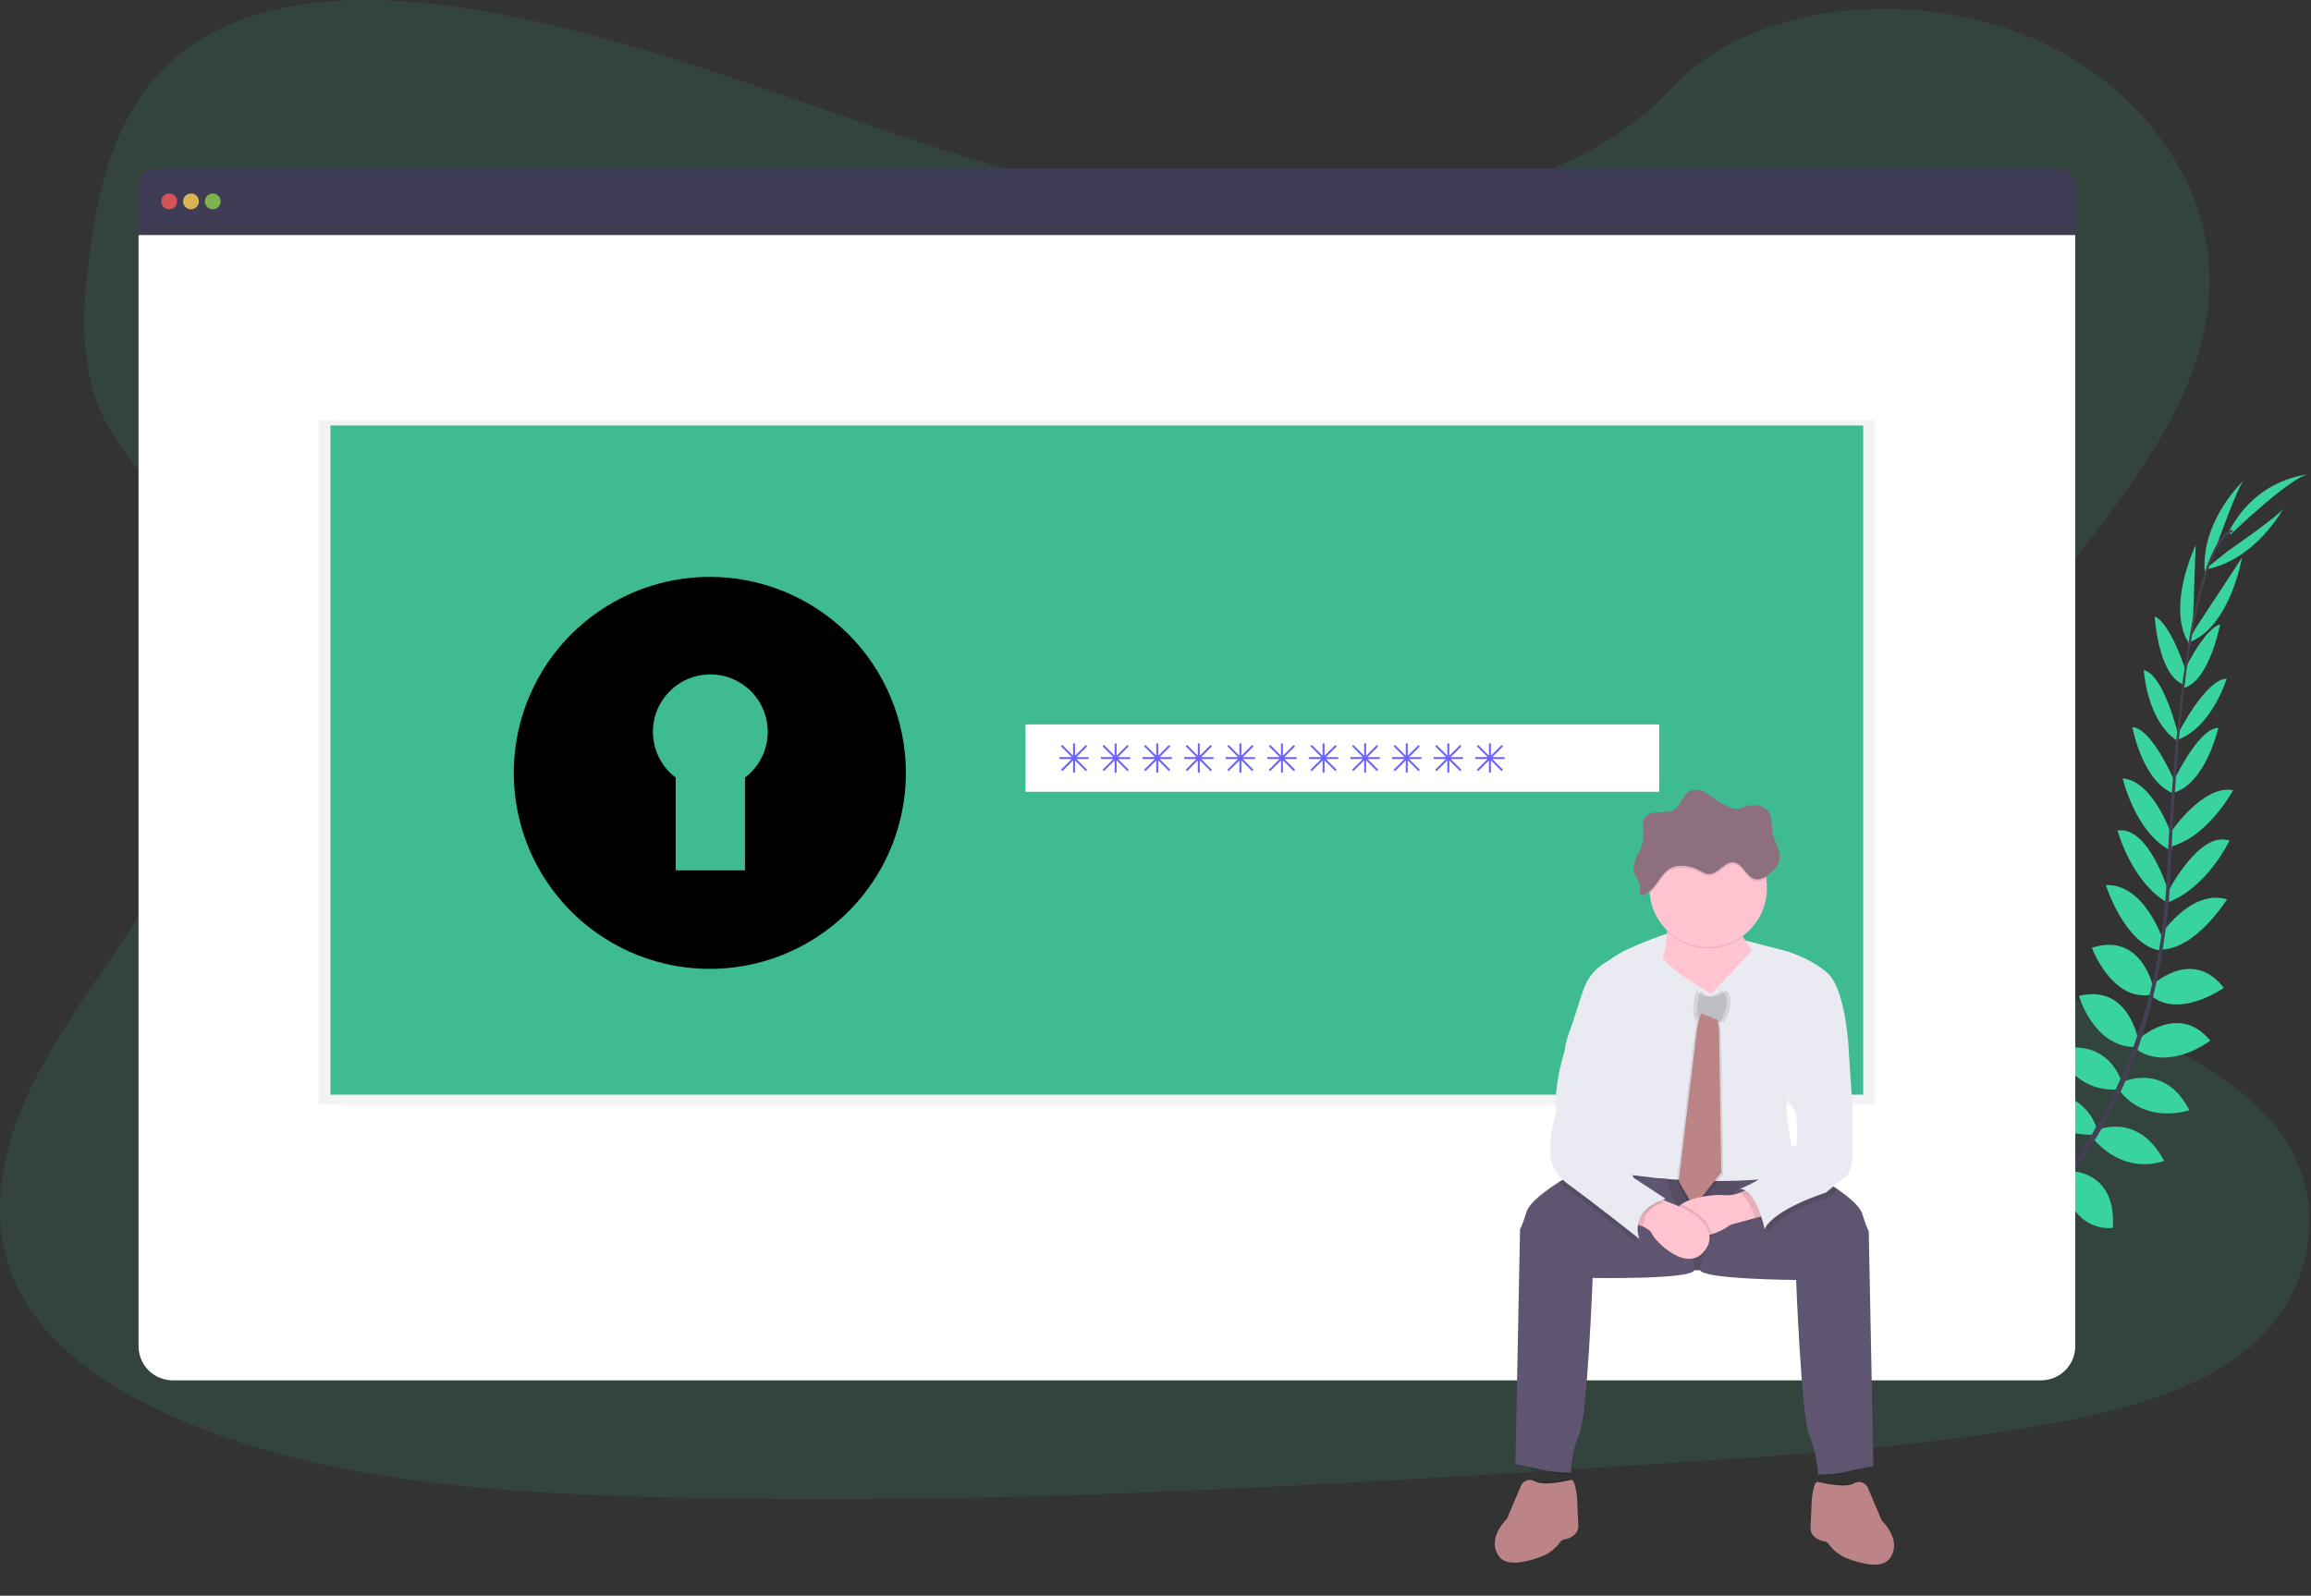 <svg width="1167" height="806" viewBox="0 0 1167 806" fill="none" xmlns="http://www.w3.org/2000/svg">
<rect x="0" y="0" width="1167" height="806" fill="#333333" stroke="none"/>
<g clip-path="url(#clip0)">
<path opacity="0.1" d="M659.62 109.61C584.87 109.71 512.92 88.52 444.1 64.98C375.28 41.44 306.99 15.08 233.63 3.91C186.45 -3.27 132.8 -2.61 95.92 23.46C60.42 48.54 50.14 90.05 45.18 128.4C41.45 157.25 39.73 187.53 53.7 213.92C63.4 232.24 80 247.34 91.7 264.8C132.54 325.54 107.98 403.13 68.29 465.28C49.68 494.44 27.88 522.39 13.81 553.22C-0.26 584.05 -6.03 619.01 8.32 649.44C22.54 679.6 54.66 701.49 89.13 716.44C159.13 746.86 240.63 753.38 319.94 755.89C495.5 761.46 671.4 750.1 846.83 738.74C911.75 734.54 976.96 730.31 1040.54 718.14C1075.84 711.39 1112.19 701.37 1137.22 679.41C1168.99 651.53 1175.49 606.01 1152.37 573.29C1113.6 518.41 1011.37 508.06 983.57 448.68C968.24 415.99 981.46 378.5 1000.93 346.99C1042.69 279.38 1114.57 218.82 1115.78 143.2C1116.61 91.27 1079.23 40.61 1023.4 18.04C964.88 -5.6 885.09 0.48 844.09 44.54C801.93 89.93 725.62 109.54 659.62 109.61Z" fill="#38D39F"/>
<path d="M992.53 645.36C992.53 645.36 980.24 637.25 968.06 643.02C968.06 643.02 971.81 650.24 987.23 649.56L992.53 645.36Z" fill="#6C63FF"/>
<path d="M994.09 645.79C994.09 645.79 997.83 660.03 988.45 669.72C988.45 669.72 982.81 663.85 988.45 649.47L994.09 645.79Z" fill="#6C63FF"/>
<path d="M1009.37 632.12C1009.37 632.12 1008.46 620.01 981.11 624.03C981.11 624.03 980.98 631.84 990.58 635.54C1000.18 639.24 1004.58 636.12 1009.37 632.12Z" fill="#6C63FF"/>
<path d="M1011.09 632.04C1011.09 632.04 1022.65 635.75 1012.34 661.4C1012.34 661.4 1004.71 659.7 1003.34 649.49C1001.97 639.28 1006.03 635.76 1011.09 632.04Z" fill="#6C63FF"/>
<path d="M1026.53 614.86C1026.53 614.86 1028.1 594.93 1000.15 596.97C1000.15 596.97 998.15 614.97 1021.6 619.65L1026.53 614.86Z" fill="#6C63FF"/>
<path d="M1045 592.36C1045 592.36 1041.17 569.77 1013.23 576.5C1013.23 576.5 1013.13 596.03 1040.44 597.74L1045 592.36Z" fill="#6C63FF"/>
<path d="M1058.5 569.1C1058.5 569.1 1052.08 547.1 1024.4 553.68C1024.4 553.68 1030.99 573.47 1056.66 573.16L1058.5 569.1Z" fill="#38D39F"/>
<path d="M1071.32 546.38C1071.32 546.38 1065.05 523.55 1038.32 530.38C1038.32 530.38 1047.24 552.07 1069.55 550.24L1071.32 546.38Z" fill="#38D39F"/>
<path d="M1079.58 524.8C1079.58 524.8 1074.76 496.88 1049.84 503.06C1049.84 503.06 1057.08 528.46 1077.75 528.87L1079.58 524.8Z" fill="#38D39F"/>
<path d="M1087.33 498.73C1087.33 498.73 1081.54 470.59 1056.33 478.73C1056.33 478.73 1066.21 505.33 1085.54 502.58L1087.33 498.73Z" fill="#38D39F"/>
<path d="M1092.09 474.47C1092.09 474.47 1082.9 446.32 1063.41 447.08C1063.41 447.08 1072.8 476.81 1090.46 480.08L1092.09 474.47Z" fill="#38D39F"/>
<path d="M1095.17 450.79C1095.17 450.79 1085.17 416.91 1069.31 419.52C1069.31 419.52 1076.23 445.42 1094.61 456.07L1095.17 450.79Z" fill="#38D39F"/>
<path d="M1096.91 422.54C1096.91 422.54 1087.53 394.31 1071.91 393.18C1071.91 393.18 1078.29 420.96 1096.6 429.88L1096.91 422.54Z" fill="#38D39F"/>
<path d="M1098.8 396.18C1098.8 396.18 1087.11 367.92 1076.8 367.28C1076.8 367.28 1081.88 395.11 1097.8 400.82L1098.8 396.18Z" fill="#38D39F"/>
<path d="M1100.09 371.66C1100.09 371.66 1092.9 340.97 1082.57 338.42C1082.57 338.42 1083.98 363.53 1099.05 373.96L1100.09 371.66Z" fill="#38D39F"/>
<path d="M1103.99 339.54C1103.99 339.54 1096.43 315.07 1088.06 311.34C1088.06 311.34 1089.71 340.19 1102.06 345.52L1103.99 339.54Z" fill="#38D39F"/>
<path d="M1107.22 318.54L1108.74 275.4C1108.74 275.4 1093.09 307.92 1106.09 326.11L1107.22 318.54Z" fill="#38D39F"/>
<path d="M1119.3 275.63C1119.3 275.63 1130.57 244.13 1133.3 242.37C1133.3 242.37 1111.2 262.81 1113.36 289.1L1119.3 275.63Z" fill="#38D39F"/>
<path d="M1027.29 614.71C1027.29 614.71 1047.11 612.12 1046.52 640.13C1046.52 640.13 1028.61 643.05 1022.76 619.88L1027.29 614.71Z" fill="#38D39F"/>
<path d="M1045.94 591.6C1045.94 591.6 1068.84 591.53 1066.94 620.2C1066.94 620.2 1047.71 623.64 1041.37 597.02L1045.94 591.6Z" fill="#38D39F"/>
<path d="M1058.72 570.95C1058.72 570.95 1079.51 561.2 1092.81 586.37C1092.81 586.37 1073.61 594.49 1056.88 575.02L1058.72 570.95Z" fill="#38D39F"/>
<path d="M1071.78 546.59C1071.78 546.59 1093.07 536.22 1105.57 560.8C1105.57 560.8 1083.39 568.44 1070.02 550.48L1071.78 546.59Z" fill="#38D39F"/>
<path d="M1079.31 525.41C1079.31 525.41 1099.8 505.84 1116.15 525.63C1116.15 525.63 1095.22 541.74 1078.37 529.77L1079.31 525.41Z" fill="#38D39F"/>
<path d="M1086.17 498.06C1086.17 498.06 1106.78 478.06 1123 498.98C1123 498.98 1099.87 515.41 1085.43 502.26L1086.17 498.06Z" fill="#38D39F"/>
<path d="M1090.02 473.67C1090.02 473.67 1105.9 448.67 1124.6 454.25C1124.6 454.25 1108.12 480.72 1090.2 479.54L1090.02 473.67Z" fill="#38D39F"/>
<path d="M1094.7 450.63C1094.7 450.63 1110.7 419.15 1125.84 424.63C1125.84 424.63 1114.3 448.83 1094.29 455.94L1094.7 450.63Z" fill="#38D39F"/>
<path d="M1095.81 420.9C1095.81 420.9 1112.26 396.12 1127.67 399.15C1127.67 399.15 1114.22 424.28 1094.21 428.07L1095.81 420.9Z" fill="#38D39F"/>
<path d="M1097.09 395.63C1097.09 395.63 1109.84 367.82 1120.2 367.63C1120.2 367.63 1114.08 395.24 1097.95 400.35L1097.09 395.63Z" fill="#38D39F"/>
<path d="M1099.59 371.06C1099.59 371.06 1113.76 342.9 1124.41 342.84C1124.41 342.84 1117.16 366.92 1100.06 373.53L1099.59 371.06Z" fill="#38D39F"/>
<path d="M1101.72 341.3C1101.72 341.3 1112.32 318 1121.1 315.36C1121.1 315.36 1115.8 343.76 1102.89 347.48L1101.72 341.3Z" fill="#38D39F"/>
<path d="M1108.48 317.69L1132.17 281.6C1132.17 281.6 1126.1 317.2 1105.02 324.6L1108.48 317.69Z" fill="#38D39F"/>
<path d="M1124.74 278.54C1124.74 278.54 1152.27 259.54 1153.27 256.47C1153.27 256.47 1139.27 283.08 1113.27 287.78L1124.74 278.54Z" fill="#38D39F"/>
<path d="M1126.39 269.99C1126.39 269.99 1158 239.6 1166.07 239.63C1166.07 239.63 1140 240.82 1125.63 268.37L1126.39 269.99Z" fill="#38D39F"/>
<path d="M1102.03 345.81L1103.18 345.96C1109.12 299.47 1117.78 271.96 1127.56 268.59L1127.18 267.49C1116.81 271.09 1108.09 298.18 1102.03 345.81Z" fill="#444053"/>
<path d="M1093.29 456.99L1095.03 457.13C1095.4 452.79 1095.68 448.35 1095.87 443.92C1097.53 405.44 1100.1 370.1 1103.48 343.61L1102.48 342.36C1099.09 368.91 1095.79 405.31 1094.13 443.85C1093.94 448.25 1093.66 452.67 1093.29 456.99Z" fill="#444053"/>
<path d="M960.09 667.54C960.39 667.41 991.02 653.73 1022.81 621.11C1041.44 602.005 1056.91 580.065 1068.66 556.11C1083.36 526.18 1092.32 489.4 1095.32 453.67L1093.51 454.52C1086.76 534.72 1050.25 589.52 1021.22 619.37C989.74 651.7 959.45 665.24 959.15 665.37L960.09 667.54Z" fill="#444053"/>
<path d="M1039.4 85.23H78.52C76.25 85.23 74.073 86.132 72.467 87.737C70.862 89.343 69.96 91.52 69.96 93.79V118.73H1047.96V93.79C1047.96 91.52 1047.06 89.343 1045.45 87.737C1043.85 86.132 1041.67 85.23 1039.4 85.23V85.23Z" fill="#3F3D56"/>
<path d="M69.96 118.73V679.97C69.96 684.548 71.778 688.938 75.015 692.175C78.252 695.412 82.642 697.23 87.22 697.23H1030.7C1035.28 697.23 1039.67 695.412 1042.9 692.175C1046.14 688.938 1047.96 684.548 1047.96 679.97V118.73H69.96Z" fill="white"/>
<path opacity="0.8" d="M85.45 105.73C87.659 105.73 89.45 103.939 89.45 101.73C89.45 99.521 87.659 97.73 85.45 97.73C83.241 97.73 81.45 99.521 81.45 101.73C81.45 103.939 83.241 105.73 85.45 105.73Z" fill="#FA5959"/>
<path opacity="0.8" d="M96.45 105.73C98.659 105.73 100.45 103.939 100.45 101.73C100.45 99.521 98.659 97.73 96.45 97.73C94.241 97.73 92.45 99.521 92.45 101.73C92.45 103.939 94.241 105.73 96.45 105.73Z" fill="#FED253"/>
<path opacity="0.8" d="M107.45 105.73C109.659 105.73 111.45 103.939 111.45 101.73C111.45 99.521 109.659 97.73 107.45 97.73C105.241 97.73 103.45 99.521 103.45 101.73C103.45 103.939 105.241 105.73 107.45 105.73Z" fill="#8CCF4D"/>
<path opacity="0.05" d="M946.87 212.31H160.87V557.93H946.87V212.31Z" fill="black"/>
<path d="M940.87 214.93H166.87V552.93H940.87V214.93Z" fill="#3EBB91"/>
<path d="M358.451 291.39C338.871 291.39 319.73 297.196 303.45 308.075C287.169 318.953 274.48 334.414 266.987 352.504C259.494 370.594 257.533 390.5 261.353 409.704C265.173 428.908 274.602 446.548 288.447 460.394C302.293 474.239 319.933 483.668 339.137 487.488C358.341 491.308 378.247 489.347 396.337 481.854C414.427 474.361 429.888 461.672 440.766 445.391C451.645 429.111 457.451 409.97 457.451 390.39C457.451 364.134 447.021 338.953 428.455 320.386C409.888 301.82 384.707 291.39 358.451 291.39V291.39ZM376.201 392.77V439.64H341.201V392.77C336.356 389.104 332.785 384.008 330.992 378.203C329.199 372.397 329.275 366.175 331.209 360.415C333.143 354.655 336.837 349.648 341.77 346.101C346.703 342.554 352.625 340.645 358.701 340.645C364.777 340.645 370.699 342.554 375.632 346.101C380.565 349.648 384.259 354.655 386.193 360.415C388.127 366.175 388.203 372.397 386.41 378.203C384.617 384.008 381.046 389.104 376.201 392.77V392.77Z" fill="black"/>
<path d="M837.87 365.93H517.87V399.93H837.87V365.93Z" fill="white"/>
<path d="M549.37 382.42H543.58L548.73 377.28C548.822 377.185 548.874 377.058 548.874 376.925C548.874 376.792 548.822 376.665 548.73 376.57C548.684 376.523 548.628 376.486 548.567 376.461C548.506 376.435 548.441 376.422 548.375 376.422C548.309 376.422 548.244 376.435 548.183 376.461C548.122 376.486 548.067 376.523 548.02 376.57L542.87 381.72V375.92C542.87 375.787 542.817 375.66 542.724 375.566C542.63 375.473 542.503 375.42 542.37 375.42C542.238 375.423 542.113 375.476 542.019 375.569C541.926 375.662 541.873 375.788 541.87 375.92V381.72L536.73 376.54C536.684 376.493 536.628 376.456 536.567 376.431C536.506 376.405 536.441 376.392 536.375 376.392C536.309 376.392 536.244 376.405 536.183 376.431C536.122 376.456 536.067 376.493 536.02 376.54C535.928 376.635 535.876 376.762 535.876 376.895C535.876 377.028 535.928 377.155 536.02 377.25L541.17 382.39H535.37C535.238 382.393 535.113 382.446 535.019 382.539C534.926 382.632 534.873 382.758 534.87 382.89C534.87 383.023 534.923 383.15 535.016 383.244C535.11 383.337 535.237 383.39 535.37 383.39H541.17L536.02 388.54C535.928 388.635 535.876 388.762 535.876 388.895C535.876 389.028 535.928 389.155 536.02 389.25C536.116 389.34 536.243 389.39 536.375 389.39C536.507 389.39 536.634 389.34 536.73 389.25L541.87 384.1V389.89C541.87 390.023 541.923 390.15 542.016 390.244C542.11 390.337 542.237 390.39 542.37 390.39C542.503 390.39 542.63 390.337 542.724 390.244C542.817 390.15 542.87 390.023 542.87 389.89V384.1L548.02 389.25C548.116 389.34 548.243 389.39 548.375 389.39C548.507 389.39 548.634 389.34 548.73 389.25C548.822 389.155 548.874 389.028 548.874 388.895C548.874 388.762 548.822 388.635 548.73 388.54L543.58 383.39H549.37C549.503 383.39 549.63 383.337 549.724 383.244C549.817 383.15 549.87 383.023 549.87 382.89C549.862 382.763 549.806 382.643 549.713 382.556C549.62 382.468 549.498 382.42 549.37 382.42Z" fill="#6C63FF"/>
<path d="M570.37 382.42H564.58L569.73 377.28C569.822 377.185 569.874 377.058 569.874 376.925C569.874 376.792 569.822 376.665 569.73 376.57C569.684 376.523 569.628 376.486 569.567 376.461C569.506 376.435 569.441 376.422 569.375 376.422C569.309 376.422 569.244 376.435 569.183 376.461C569.122 376.486 569.067 376.523 569.02 376.57L563.87 381.72V375.92C563.87 375.787 563.817 375.66 563.724 375.566C563.63 375.473 563.503 375.42 563.37 375.42C563.238 375.423 563.113 375.476 563.019 375.569C562.926 375.662 562.873 375.788 562.87 375.92V381.72L557.73 376.54C557.684 376.493 557.628 376.456 557.567 376.431C557.506 376.405 557.441 376.392 557.375 376.392C557.309 376.392 557.244 376.405 557.183 376.431C557.122 376.456 557.067 376.493 557.02 376.54C556.928 376.635 556.876 376.762 556.876 376.895C556.876 377.028 556.928 377.155 557.02 377.25L562.17 382.39H556.37C556.238 382.393 556.113 382.446 556.019 382.539C555.926 382.632 555.873 382.758 555.87 382.89C555.87 383.023 555.923 383.15 556.016 383.244C556.11 383.337 556.237 383.39 556.37 383.39H562.17L557.02 388.54C556.928 388.635 556.876 388.762 556.876 388.895C556.876 389.028 556.928 389.155 557.02 389.25C557.116 389.34 557.243 389.39 557.375 389.39C557.507 389.39 557.634 389.34 557.73 389.25L562.87 384.1V389.89C562.87 390.023 562.923 390.15 563.016 390.244C563.11 390.337 563.237 390.39 563.37 390.39C563.503 390.39 563.63 390.337 563.724 390.244C563.817 390.15 563.87 390.023 563.87 389.89V384.1L569.02 389.25C569.116 389.34 569.243 389.39 569.375 389.39C569.507 389.39 569.634 389.34 569.73 389.25C569.822 389.155 569.874 389.028 569.874 388.895C569.874 388.762 569.822 388.635 569.73 388.54L564.58 383.39H570.37C570.503 383.39 570.63 383.337 570.724 383.244C570.817 383.15 570.87 383.023 570.87 382.89C570.862 382.763 570.806 382.643 570.713 382.556C570.62 382.468 570.498 382.42 570.37 382.42Z" fill="#6C63FF"/>
<path d="M591.37 382.42H585.58L590.73 377.28C590.822 377.185 590.874 377.058 590.874 376.925C590.874 376.792 590.822 376.665 590.73 376.57C590.684 376.523 590.628 376.486 590.567 376.461C590.506 376.435 590.441 376.422 590.375 376.422C590.309 376.422 590.244 376.435 590.183 376.461C590.122 376.486 590.067 376.523 590.02 376.57L584.87 381.72V375.92C584.87 375.787 584.817 375.66 584.724 375.566C584.63 375.473 584.503 375.42 584.37 375.42C584.238 375.423 584.113 375.476 584.019 375.569C583.926 375.662 583.873 375.788 583.87 375.92V381.72L578.73 376.54C578.684 376.493 578.628 376.456 578.567 376.431C578.506 376.405 578.441 376.392 578.375 376.392C578.309 376.392 578.244 376.405 578.183 376.431C578.122 376.456 578.067 376.493 578.02 376.54C577.928 376.635 577.876 376.762 577.876 376.895C577.876 377.028 577.928 377.155 578.02 377.25L583.17 382.39H577.37C577.238 382.393 577.113 382.446 577.019 382.539C576.926 382.632 576.873 382.758 576.87 382.89C576.87 383.023 576.923 383.15 577.016 383.244C577.11 383.337 577.237 383.39 577.37 383.39H583.17L578.02 388.54C577.928 388.635 577.876 388.762 577.876 388.895C577.876 389.028 577.928 389.155 578.02 389.25C578.116 389.34 578.243 389.39 578.375 389.39C578.507 389.39 578.634 389.34 578.73 389.25L583.87 384.1V389.89C583.87 390.023 583.923 390.15 584.016 390.244C584.11 390.337 584.237 390.39 584.37 390.39C584.503 390.39 584.63 390.337 584.724 390.244C584.817 390.15 584.87 390.023 584.87 389.89V384.1L590.02 389.25C590.116 389.34 590.243 389.39 590.375 389.39C590.507 389.39 590.634 389.34 590.73 389.25C590.822 389.155 590.874 389.028 590.874 388.895C590.874 388.762 590.822 388.635 590.73 388.54L585.58 383.39H591.37C591.503 383.39 591.63 383.337 591.724 383.244C591.817 383.15 591.87 383.023 591.87 382.89C591.862 382.763 591.806 382.643 591.713 382.556C591.62 382.468 591.498 382.42 591.37 382.42Z" fill="#6C63FF"/>
<path d="M612.37 382.42H606.58L611.73 377.28C611.822 377.185 611.874 377.058 611.874 376.925C611.874 376.792 611.822 376.665 611.73 376.57C611.684 376.523 611.628 376.486 611.567 376.461C611.506 376.435 611.441 376.422 611.375 376.422C611.309 376.422 611.244 376.435 611.183 376.461C611.122 376.486 611.067 376.523 611.02 376.57L605.87 381.72V375.92C605.87 375.787 605.817 375.66 605.724 375.566C605.63 375.473 605.503 375.42 605.37 375.42C605.238 375.423 605.113 375.476 605.019 375.569C604.926 375.662 604.873 375.788 604.87 375.92V381.72L599.73 376.54C599.684 376.493 599.628 376.456 599.567 376.431C599.506 376.405 599.441 376.392 599.375 376.392C599.309 376.392 599.244 376.405 599.183 376.431C599.122 376.456 599.067 376.493 599.02 376.54C598.928 376.635 598.876 376.762 598.876 376.895C598.876 377.028 598.928 377.155 599.02 377.25L604.17 382.39H598.37C598.238 382.393 598.113 382.446 598.019 382.539C597.926 382.632 597.873 382.758 597.87 382.89C597.87 383.023 597.923 383.15 598.016 383.244C598.11 383.337 598.237 383.39 598.37 383.39H604.17L599.02 388.54C598.928 388.635 598.876 388.762 598.876 388.895C598.876 389.028 598.928 389.155 599.02 389.25C599.116 389.34 599.243 389.39 599.375 389.39C599.507 389.39 599.634 389.34 599.73 389.25L604.87 384.1V389.89C604.87 390.023 604.923 390.15 605.016 390.244C605.11 390.337 605.237 390.39 605.37 390.39C605.503 390.39 605.63 390.337 605.724 390.244C605.817 390.15 605.87 390.023 605.87 389.89V384.1L611.02 389.25C611.116 389.34 611.243 389.39 611.375 389.39C611.507 389.39 611.634 389.34 611.73 389.25C611.822 389.155 611.874 389.028 611.874 388.895C611.874 388.762 611.822 388.635 611.73 388.54L606.58 383.39H612.37C612.503 383.39 612.63 383.337 612.724 383.244C612.817 383.15 612.87 383.023 612.87 382.89C612.862 382.763 612.806 382.643 612.713 382.556C612.62 382.468 612.498 382.42 612.37 382.42Z" fill="#6C63FF"/>
<path d="M633.37 382.42H627.58L632.73 377.28C632.822 377.185 632.874 377.058 632.874 376.925C632.874 376.792 632.822 376.665 632.73 376.57C632.684 376.523 632.628 376.486 632.567 376.461C632.506 376.435 632.441 376.422 632.375 376.422C632.309 376.422 632.244 376.435 632.183 376.461C632.122 376.486 632.067 376.523 632.02 376.57L626.87 381.72V375.92C626.87 375.787 626.817 375.66 626.724 375.566C626.63 375.473 626.503 375.42 626.37 375.42C626.238 375.423 626.113 375.476 626.019 375.569C625.926 375.662 625.873 375.788 625.87 375.92V381.72L620.73 376.54C620.684 376.493 620.628 376.456 620.567 376.431C620.506 376.405 620.441 376.392 620.375 376.392C620.309 376.392 620.244 376.405 620.183 376.431C620.122 376.456 620.067 376.493 620.02 376.54C619.928 376.635 619.876 376.762 619.876 376.895C619.876 377.028 619.928 377.155 620.02 377.25L625.17 382.39H619.37C619.238 382.393 619.113 382.446 619.019 382.539C618.926 382.632 618.873 382.758 618.87 382.89C618.87 383.023 618.923 383.15 619.016 383.244C619.11 383.337 619.237 383.39 619.37 383.39H625.17L620.02 388.54C619.928 388.635 619.876 388.762 619.876 388.895C619.876 389.028 619.928 389.155 620.02 389.25C620.116 389.34 620.243 389.39 620.375 389.39C620.507 389.39 620.634 389.34 620.73 389.25L625.87 384.1V389.89C625.87 390.023 625.923 390.15 626.016 390.244C626.11 390.337 626.237 390.39 626.37 390.39C626.503 390.39 626.63 390.337 626.724 390.244C626.817 390.15 626.87 390.023 626.87 389.89V384.1L632.02 389.25C632.116 389.34 632.243 389.39 632.375 389.39C632.507 389.39 632.634 389.34 632.73 389.25C632.822 389.155 632.874 389.028 632.874 388.895C632.874 388.762 632.822 388.635 632.73 388.54L627.58 383.39H633.37C633.503 383.39 633.63 383.337 633.724 383.244C633.817 383.15 633.87 383.023 633.87 382.89C633.862 382.763 633.806 382.643 633.713 382.556C633.62 382.468 633.498 382.42 633.37 382.42Z" fill="#6C63FF"/>
<path d="M654.37 382.42H648.58L653.73 377.28C653.822 377.185 653.874 377.058 653.874 376.925C653.874 376.792 653.822 376.665 653.73 376.57C653.684 376.523 653.628 376.486 653.567 376.461C653.506 376.435 653.441 376.422 653.375 376.422C653.309 376.422 653.244 376.435 653.183 376.461C653.122 376.486 653.067 376.523 653.02 376.57L647.87 381.72V375.92C647.87 375.787 647.817 375.66 647.724 375.566C647.63 375.473 647.503 375.42 647.37 375.42C647.238 375.423 647.113 375.476 647.019 375.569C646.926 375.662 646.873 375.788 646.87 375.92V381.72L641.73 376.54C641.684 376.493 641.628 376.456 641.567 376.431C641.506 376.405 641.441 376.392 641.375 376.392C641.309 376.392 641.244 376.405 641.183 376.431C641.122 376.456 641.067 376.493 641.02 376.54C640.928 376.635 640.876 376.762 640.876 376.895C640.876 377.028 640.928 377.155 641.02 377.25L646.17 382.39H640.37C640.238 382.393 640.113 382.446 640.019 382.539C639.926 382.632 639.873 382.758 639.87 382.89C639.87 383.023 639.923 383.15 640.016 383.244C640.11 383.337 640.237 383.39 640.37 383.39H646.17L641.02 388.54C640.928 388.635 640.876 388.762 640.876 388.895C640.876 389.028 640.928 389.155 641.02 389.25C641.116 389.34 641.243 389.39 641.375 389.39C641.507 389.39 641.634 389.34 641.73 389.25L646.87 384.1V389.89C646.87 390.023 646.923 390.15 647.016 390.244C647.11 390.337 647.237 390.39 647.37 390.39C647.503 390.39 647.63 390.337 647.724 390.244C647.817 390.15 647.87 390.023 647.87 389.89V384.1L653.02 389.25C653.116 389.34 653.243 389.39 653.375 389.39C653.507 389.39 653.634 389.34 653.73 389.25C653.822 389.155 653.874 389.028 653.874 388.895C653.874 388.762 653.822 388.635 653.73 388.54L648.58 383.39H654.37C654.503 383.39 654.63 383.337 654.724 383.244C654.817 383.15 654.87 383.023 654.87 382.89C654.862 382.763 654.806 382.643 654.713 382.556C654.62 382.468 654.498 382.42 654.37 382.42Z" fill="#6C63FF"/>
<path d="M675.37 382.42H669.58L674.73 377.28C674.822 377.185 674.874 377.058 674.874 376.925C674.874 376.792 674.822 376.665 674.73 376.57C674.684 376.523 674.628 376.486 674.567 376.461C674.506 376.435 674.441 376.422 674.375 376.422C674.309 376.422 674.244 376.435 674.183 376.461C674.122 376.486 674.067 376.523 674.02 376.57L668.87 381.72V375.92C668.87 375.787 668.817 375.66 668.724 375.566C668.63 375.473 668.503 375.42 668.37 375.42C668.238 375.423 668.113 375.476 668.019 375.569C667.926 375.662 667.873 375.788 667.87 375.92V381.72L662.73 376.54C662.684 376.493 662.628 376.456 662.567 376.431C662.506 376.405 662.441 376.392 662.375 376.392C662.309 376.392 662.244 376.405 662.183 376.431C662.122 376.456 662.067 376.493 662.02 376.54C661.928 376.635 661.876 376.762 661.876 376.895C661.876 377.028 661.928 377.155 662.02 377.25L667.17 382.39H661.37C661.238 382.393 661.113 382.446 661.019 382.539C660.926 382.632 660.873 382.758 660.87 382.89C660.87 383.023 660.923 383.15 661.016 383.244C661.11 383.337 661.237 383.39 661.37 383.39H667.17L662.02 388.54C661.928 388.635 661.876 388.762 661.876 388.895C661.876 389.028 661.928 389.155 662.02 389.25C662.116 389.34 662.243 389.39 662.375 389.39C662.507 389.39 662.634 389.34 662.73 389.25L667.87 384.1V389.89C667.87 390.023 667.923 390.15 668.016 390.244C668.11 390.337 668.237 390.39 668.37 390.39C668.503 390.39 668.63 390.337 668.724 390.244C668.817 390.15 668.87 390.023 668.87 389.89V384.1L674.02 389.25C674.116 389.34 674.243 389.39 674.375 389.39C674.507 389.39 674.634 389.34 674.73 389.25C674.822 389.155 674.874 389.028 674.874 388.895C674.874 388.762 674.822 388.635 674.73 388.54L669.58 383.39H675.37C675.503 383.39 675.63 383.337 675.724 383.244C675.817 383.15 675.87 383.023 675.87 382.89C675.862 382.763 675.806 382.643 675.713 382.556C675.62 382.468 675.498 382.42 675.37 382.42Z" fill="#6C63FF"/>
<path d="M696.37 382.42H690.58L695.73 377.28C695.822 377.185 695.874 377.058 695.874 376.925C695.874 376.792 695.822 376.665 695.73 376.57C695.684 376.523 695.628 376.486 695.567 376.461C695.506 376.435 695.441 376.422 695.375 376.422C695.309 376.422 695.244 376.435 695.183 376.461C695.122 376.486 695.067 376.523 695.02 376.57L689.87 381.72V375.92C689.87 375.787 689.817 375.66 689.724 375.566C689.63 375.473 689.503 375.42 689.37 375.42C689.238 375.423 689.113 375.476 689.019 375.569C688.926 375.662 688.873 375.788 688.87 375.92V381.72L683.73 376.54C683.684 376.493 683.628 376.456 683.567 376.431C683.506 376.405 683.441 376.392 683.375 376.392C683.309 376.392 683.244 376.405 683.183 376.431C683.122 376.456 683.067 376.493 683.02 376.54C682.928 376.635 682.876 376.762 682.876 376.895C682.876 377.028 682.928 377.155 683.02 377.25L688.17 382.39H682.37C682.238 382.393 682.113 382.446 682.019 382.539C681.926 382.632 681.873 382.758 681.87 382.89C681.87 383.023 681.923 383.15 682.016 383.244C682.11 383.337 682.237 383.39 682.37 383.39H688.17L683.02 388.54C682.928 388.635 682.876 388.762 682.876 388.895C682.876 389.028 682.928 389.155 683.02 389.25C683.116 389.34 683.243 389.39 683.375 389.39C683.507 389.39 683.634 389.34 683.73 389.25L688.87 384.1V389.89C688.87 390.023 688.923 390.15 689.016 390.244C689.11 390.337 689.237 390.39 689.37 390.39C689.503 390.39 689.63 390.337 689.724 390.244C689.817 390.15 689.87 390.023 689.87 389.89V384.1L695.02 389.25C695.116 389.34 695.243 389.39 695.375 389.39C695.507 389.39 695.634 389.34 695.73 389.25C695.822 389.155 695.874 389.028 695.874 388.895C695.874 388.762 695.822 388.635 695.73 388.54L690.58 383.39H696.37C696.503 383.39 696.63 383.337 696.724 383.244C696.817 383.15 696.87 383.023 696.87 382.89C696.862 382.763 696.806 382.643 696.713 382.556C696.62 382.468 696.498 382.42 696.37 382.42Z" fill="#6C63FF"/>
<path d="M717.37 382.42H711.58L716.73 377.28C716.822 377.185 716.874 377.058 716.874 376.925C716.874 376.792 716.822 376.665 716.73 376.57C716.684 376.523 716.628 376.486 716.567 376.461C716.506 376.435 716.441 376.422 716.375 376.422C716.309 376.422 716.244 376.435 716.183 376.461C716.122 376.486 716.067 376.523 716.02 376.57L710.87 381.72V375.92C710.87 375.787 710.817 375.66 710.724 375.566C710.63 375.473 710.503 375.42 710.37 375.42C710.238 375.423 710.113 375.476 710.019 375.569C709.926 375.662 709.873 375.788 709.87 375.92V381.72L704.73 376.54C704.684 376.493 704.628 376.456 704.567 376.431C704.506 376.405 704.441 376.392 704.375 376.392C704.309 376.392 704.244 376.405 704.183 376.431C704.122 376.456 704.067 376.493 704.02 376.54C703.928 376.635 703.876 376.762 703.876 376.895C703.876 377.028 703.928 377.155 704.02 377.25L709.17 382.39H703.37C703.238 382.393 703.113 382.446 703.019 382.539C702.926 382.632 702.873 382.758 702.87 382.89C702.87 383.023 702.923 383.15 703.016 383.244C703.11 383.337 703.237 383.39 703.37 383.39H709.17L704.02 388.54C703.928 388.635 703.876 388.762 703.876 388.895C703.876 389.028 703.928 389.155 704.02 389.25C704.116 389.34 704.243 389.39 704.375 389.39C704.507 389.39 704.634 389.34 704.73 389.25L709.87 384.1V389.89C709.87 390.023 709.923 390.15 710.016 390.244C710.11 390.337 710.237 390.39 710.37 390.39C710.503 390.39 710.63 390.337 710.724 390.244C710.817 390.15 710.87 390.023 710.87 389.89V384.1L716.02 389.25C716.116 389.34 716.243 389.39 716.375 389.39C716.507 389.39 716.634 389.34 716.73 389.25C716.822 389.155 716.874 389.028 716.874 388.895C716.874 388.762 716.822 388.635 716.73 388.54L711.58 383.39H717.37C717.503 383.39 717.63 383.337 717.724 383.244C717.817 383.15 717.87 383.023 717.87 382.89C717.862 382.763 717.806 382.643 717.713 382.556C717.62 382.468 717.498 382.42 717.37 382.42Z" fill="#6C63FF"/>
<path d="M738.37 382.42H732.58L737.73 377.28C737.822 377.185 737.874 377.058 737.874 376.925C737.874 376.792 737.822 376.665 737.73 376.57C737.684 376.523 737.628 376.486 737.567 376.461C737.506 376.435 737.441 376.422 737.375 376.422C737.309 376.422 737.244 376.435 737.183 376.461C737.122 376.486 737.067 376.523 737.02 376.57L731.87 381.72V375.92C731.87 375.787 731.817 375.66 731.724 375.566C731.63 375.473 731.503 375.42 731.37 375.42C731.238 375.423 731.113 375.476 731.019 375.569C730.926 375.662 730.873 375.788 730.87 375.92V381.72L725.73 376.54C725.684 376.493 725.628 376.456 725.567 376.431C725.506 376.405 725.441 376.392 725.375 376.392C725.309 376.392 725.244 376.405 725.183 376.431C725.122 376.456 725.067 376.493 725.02 376.54C724.928 376.635 724.876 376.762 724.876 376.895C724.876 377.028 724.928 377.155 725.02 377.25L730.17 382.39H724.37C724.238 382.393 724.113 382.446 724.019 382.539C723.926 382.632 723.873 382.758 723.87 382.89C723.87 383.023 723.923 383.15 724.016 383.244C724.11 383.337 724.237 383.39 724.37 383.39H730.17L725.02 388.54C724.928 388.635 724.876 388.762 724.876 388.895C724.876 389.028 724.928 389.155 725.02 389.25C725.116 389.34 725.243 389.39 725.375 389.39C725.507 389.39 725.634 389.34 725.73 389.25L730.87 384.1V389.89C730.87 390.023 730.923 390.15 731.016 390.244C731.11 390.337 731.237 390.39 731.37 390.39C731.503 390.39 731.63 390.337 731.724 390.244C731.817 390.15 731.87 390.023 731.87 389.89V384.1L737.02 389.25C737.116 389.34 737.243 389.39 737.375 389.39C737.507 389.39 737.634 389.34 737.73 389.25C737.822 389.155 737.874 389.028 737.874 388.895C737.874 388.762 737.822 388.635 737.73 388.54L732.58 383.39H738.37C738.503 383.39 738.63 383.337 738.724 383.244C738.817 383.15 738.87 383.023 738.87 382.89C738.862 382.763 738.806 382.643 738.713 382.556C738.62 382.468 738.498 382.42 738.37 382.42Z" fill="#6C63FF"/>
<path d="M759.37 382.42H753.58L758.73 377.28C758.822 377.185 758.874 377.058 758.874 376.925C758.874 376.792 758.822 376.665 758.73 376.57C758.684 376.523 758.628 376.486 758.567 376.461C758.506 376.435 758.441 376.422 758.375 376.422C758.309 376.422 758.244 376.435 758.183 376.461C758.122 376.486 758.067 376.523 758.02 376.57L752.87 381.72V375.92C752.87 375.787 752.817 375.66 752.724 375.566C752.63 375.473 752.503 375.42 752.37 375.42C752.238 375.423 752.113 375.476 752.019 375.569C751.926 375.662 751.873 375.788 751.87 375.92V381.72L746.73 376.54C746.684 376.493 746.628 376.456 746.567 376.431C746.506 376.405 746.441 376.392 746.375 376.392C746.309 376.392 746.244 376.405 746.183 376.431C746.122 376.456 746.067 376.493 746.02 376.54C745.928 376.635 745.876 376.762 745.876 376.895C745.876 377.028 745.928 377.155 746.02 377.25L751.17 382.39H745.37C745.238 382.393 745.113 382.446 745.019 382.539C744.926 382.632 744.873 382.758 744.87 382.89C744.87 383.023 744.923 383.15 745.016 383.244C745.11 383.337 745.237 383.39 745.37 383.39H751.17L746.02 388.54C745.928 388.635 745.876 388.762 745.876 388.895C745.876 389.028 745.928 389.155 746.02 389.25C746.116 389.34 746.243 389.39 746.375 389.39C746.507 389.39 746.634 389.34 746.73 389.25L751.87 384.1V389.89C751.87 390.023 751.923 390.15 752.016 390.244C752.11 390.337 752.237 390.39 752.37 390.39C752.503 390.39 752.63 390.337 752.724 390.244C752.817 390.15 752.87 390.023 752.87 389.89V384.1L758.02 389.25C758.116 389.34 758.243 389.39 758.375 389.39C758.507 389.39 758.634 389.34 758.73 389.25C758.822 389.155 758.874 389.028 758.874 388.895C758.874 388.762 758.822 388.635 758.73 388.54L753.58 383.39H759.37C759.503 383.39 759.63 383.337 759.724 383.244C759.817 383.15 759.87 383.023 759.87 382.89C759.862 382.763 759.806 382.643 759.713 382.556C759.62 382.468 759.498 382.42 759.37 382.42Z" fill="#6C63FF"/>
<path d="M918.339 638.774L858.539 641.584C855.819 641.718 853.099 641.718 850.379 641.584L793.249 638.784V593.524H918.339V638.774Z" fill="#5F5570"/>
<path opacity="0.1" d="M918.339 638.774L858.539 641.584C855.819 641.718 853.099 641.718 850.379 641.584L793.249 638.784V593.524H918.339V638.774Z" fill="black"/>
<path d="M841.759 471.584C841.759 471.584 821.839 478.274 814.339 483.774C812.779 484.914 811.339 485.854 810.079 486.624C805.447 489.48 801.902 493.802 800.009 498.904C799.959 499.044 799.909 499.164 799.859 499.274C798.859 501.524 794.109 516.774 794.109 516.774C794.109 516.774 790.609 525.274 790.109 530.774C789.609 536.274 818.609 551.024 818.609 551.024C818.609 551.024 804.609 581.524 810.859 589.274C817.109 597.024 908.359 600.774 906.359 589.274C904.359 577.774 900.859 558.774 902.609 553.524L933.609 531.024C933.609 531.024 932.359 499.524 922.609 491.274C912.859 483.024 900.609 480.024 900.609 480.024L881.199 475.024C881.199 475.024 874.359 492.024 866.859 494.274C859.359 496.524 842.929 486.134 841.759 471.584Z" fill="#EAEAF2"/>
<path opacity="0.1" d="M869.739 500.214C869.739 500.214 861.279 507.274 856.839 500.214C856.839 500.214 852.839 512.154 856.839 516.154L856.689 516.964L855.979 520.524L846.719 597.524L854.339 610.674L868.209 593.274L867.089 521.274L866.589 517.144L866.469 516.144H868.839C868.839 516.144 875.129 505.274 869.739 500.214Z" fill="black"/>
<path opacity="0.1" d="M871.739 500.214C871.739 500.214 863.279 507.274 858.839 500.214C858.839 500.214 854.839 512.154 858.839 516.154L858.689 516.964L857.979 520.524L848.719 597.524L856.339 610.674L870.209 593.274L869.089 521.274L868.589 517.144L868.469 516.144H870.839C870.839 516.144 877.129 505.274 871.739 500.214Z" fill="black"/>
<path d="M869.209 592.284L855.339 609.654L847.699 596.574L856.969 519.534L857.679 515.974L857.839 515.154L859.089 511.914L867.469 515.154L867.589 516.154L868.089 520.284L869.209 592.284Z" fill="#BC8487"/>
<path opacity="0.1" d="M792.099 744.834C787.784 744.807 783.481 744.368 779.249 743.524C777.159 743.004 774.539 742.424 772.149 741.914L771.589 735.144L790.589 736.144L792.099 744.834Z" fill="black"/>
<path d="M855.489 641.674C853.829 646.344 804.249 645.524 804.249 645.524C804.249 645.524 801.589 715.524 797.589 724.194C793.589 732.864 793.249 743.854 793.249 743.854C793.249 743.854 784.589 743.854 779.249 742.524C773.909 741.194 765.249 739.524 765.249 739.524L767.589 620.774C767.589 620.774 768.589 619.524 770.919 612.014C772.419 607.184 781.219 600.924 787.309 597.014C790.709 594.874 793.249 593.474 793.249 593.474L822.829 594.674L841.089 595.414C841.089 595.414 857.159 637.004 855.489 641.674Z" fill="#5F5570"/>
<path opacity="0.1" d="M793.209 751.274L773.089 753.274L772.519 746.544C773.272 746.565 774.015 746.728 774.709 747.024C778.379 749.664 788.869 747.564 792.419 746.724L793.209 751.274Z" fill="black"/>
<path d="M797.009 770.724C797.032 771.673 796.826 772.614 796.406 773.466C795.986 774.318 795.366 775.055 794.599 775.614C793.333 776.607 791.836 777.264 790.249 777.524C789.79 777.564 789.346 777.7 788.944 777.924C788.542 778.148 788.193 778.455 787.919 778.824C785.696 781.959 782.651 784.42 779.119 785.934C772.189 788.654 762.439 791.324 757.869 787.154C757.491 786.819 757.156 786.44 756.869 786.024C750.499 776.904 760.999 767.144 760.999 767.144C760.999 767.144 765.739 756.024 767.869 750.904C768.099 750.24 768.466 749.632 768.947 749.119C769.428 748.607 770.012 748.201 770.66 747.929C771.309 747.658 772.007 747.526 772.71 747.542C773.412 747.558 774.104 747.723 774.739 748.024C778.739 750.904 790.869 748.144 793.239 747.534C795.609 746.924 796.369 756.644 796.369 756.644L797.009 770.574C797.004 770.624 797.004 770.674 797.009 770.724V770.724Z" fill="#BC8487"/>
<path opacity="0.1" d="M939.659 736.154L939.099 742.914C936.709 743.424 934.099 744.004 931.989 744.524C927.76 745.37 923.461 745.812 919.149 745.844L920.659 737.154L939.659 736.154Z" fill="black"/>
<path d="M946.009 740.524C946.009 740.524 937.349 742.194 932.009 743.524C926.669 744.854 918.009 744.854 918.009 744.854C918.009 744.854 917.679 733.854 913.679 725.194C909.679 716.534 907.009 646.524 907.009 646.524C907.009 646.524 860.229 646.254 858.559 641.584C856.889 636.914 878.949 596.584 878.949 596.584L892.399 595.884L918.009 594.524C918.009 594.524 923.009 597.244 928.249 600.914C933.489 604.584 939.179 609.244 940.349 613.014C942.679 620.524 943.679 621.774 943.679 621.774L946.009 740.524Z" fill="#5F5570"/>
<path opacity="0.1" d="M938.719 747.544L938.159 754.274L918.029 752.274L918.829 747.724C922.379 748.574 932.829 750.664 936.529 748.024C937.222 747.728 937.965 747.565 938.719 747.544Z" fill="black"/>
<path d="M936.529 749.024C937.164 748.721 937.856 748.555 938.56 748.538C939.264 748.521 939.964 748.652 940.613 748.924C941.263 749.196 941.848 749.602 942.329 750.116C942.811 750.629 943.179 751.239 943.409 751.904C945.529 757.024 950.279 768.154 950.279 768.154C950.279 768.154 960.779 777.904 954.409 787.024C950.409 792.744 939.649 789.874 932.169 786.934C928.633 785.426 925.586 782.964 923.369 779.824C923.093 779.454 922.742 779.147 922.338 778.923C921.935 778.699 921.489 778.563 921.029 778.524C919.404 778.241 917.877 777.553 916.589 776.524C915.832 775.964 915.225 775.225 914.822 774.374C914.419 773.523 914.232 772.585 914.279 771.644L914.909 757.644C914.909 757.644 915.659 747.914 918.029 748.524C920.399 749.134 932.529 751.904 936.529 749.024Z" fill="#BC8487"/>
<path d="M884.839 480.024L864.649 501.424L864.089 502.024L863.359 501.594C859.139 499.094 838.029 486.354 839.839 482.524C840.839 480.344 841.429 475.804 841.739 471.894C841.739 471.424 841.799 470.964 841.839 470.514C842.039 467.424 842.089 465.024 842.089 465.024C842.089 465.024 880.089 458.524 878.589 465.024C877.979 467.654 878.889 470.614 880.179 473.204C880.559 473.954 880.979 474.664 881.389 475.334C882.398 476.996 883.553 478.566 884.839 480.024V480.024Z" fill="#FFC4D0"/>
<path opacity="0.1" d="M880.179 473.204C874.51 477.382 867.539 479.405 860.514 478.913C853.489 478.42 846.869 475.443 841.839 470.514C842.039 467.424 842.089 465.024 842.089 465.024C842.089 465.024 880.089 458.524 878.589 465.024C878.009 467.674 878.889 470.614 880.179 473.204Z" fill="black"/>
<path d="M892.249 448.314C892.358 456.011 889.472 463.45 884.2 469.059C878.928 474.667 871.682 478.008 863.993 478.374C856.303 478.74 848.773 476.103 842.992 471.02C837.21 465.938 833.631 458.807 833.009 451.134C832.929 450.201 832.889 449.261 832.889 448.314C832.816 444.373 833.53 440.456 834.988 436.794C836.447 433.131 838.62 429.796 841.382 426.983C844.144 424.17 847.439 421.936 851.074 420.41C854.709 418.885 858.612 418.1 862.554 418.1C866.496 418.1 870.399 418.885 874.034 420.41C877.669 421.936 880.963 424.17 883.725 426.983C886.487 429.796 888.661 433.131 890.119 436.794C891.577 440.456 892.291 444.373 892.219 448.314H892.249Z" fill="#FFC4D0"/>
<path opacity="0.1" d="M891.879 443.574C891.106 444.203 890.211 444.663 889.249 444.923C888.288 445.183 887.283 445.238 886.299 445.084C881.719 444.084 880.149 437.084 875.469 436.604C870.789 436.124 867.679 442.604 862.939 442.474C860.939 442.424 859.139 441.114 857.299 440.204C854.079 438.614 848.779 437.644 845.299 438.844C840.069 440.634 838.299 445.474 834.959 449.324C834.388 449.98 833.762 450.585 833.089 451.134C833.009 450.201 832.969 449.261 832.969 448.314C832.901 440.81 835.678 433.56 840.743 428.022C845.807 422.484 852.781 419.071 860.261 418.47C867.741 417.869 875.171 420.125 881.055 424.783C886.938 429.441 890.838 436.156 891.969 443.574H891.879Z" fill="black"/>
<path d="M857.299 439.214C859.139 440.114 860.899 441.434 862.939 441.484C867.669 441.604 870.759 435.094 875.459 435.604C880.159 436.114 881.709 443.054 886.309 444.084C889.399 444.784 892.309 442.474 894.619 440.324C896.111 439.135 897.329 437.638 898.189 435.934C899.189 433.454 898.669 430.594 897.739 428.074C896.809 425.554 895.499 423.134 895.039 420.484C894.479 417.304 895.129 413.824 893.619 410.964C892.994 409.884 892.137 408.955 891.11 408.246C890.082 407.537 888.911 407.065 887.679 406.864C885.205 406.481 882.674 406.767 880.349 407.694C879.216 408.244 877.993 408.583 876.739 408.694C875.823 408.638 874.926 408.418 874.089 408.044C871.197 406.904 868.45 405.424 865.909 403.634C864.086 402.18 862.135 400.894 860.079 399.794C859.046 399.252 857.905 398.946 856.739 398.899C855.573 398.853 854.412 399.066 853.339 399.524C849.739 401.364 849.049 406.524 845.699 408.754C843.389 410.314 840.379 410.154 837.599 410.264C834.819 410.374 831.599 411.044 830.279 413.474C829.099 415.564 829.689 418.134 829.839 420.524C829.988 423.041 829.61 425.562 828.729 427.924C827.179 432.064 824.029 436.144 825.149 440.424C825.879 443.234 828.399 445.564 828.249 448.424C828.131 449.162 828.067 449.907 828.059 450.654C828.062 451.03 828.194 451.394 828.432 451.685C828.67 451.976 829.001 452.177 829.369 452.254C829.77 452.249 830.16 452.124 830.489 451.894C832.151 450.964 833.643 449.757 834.899 448.324C838.279 444.464 840.029 439.634 845.259 437.844C848.789 436.674 854.079 437.614 857.299 439.214Z" fill="#8E6F7F"/>
<path d="M891.709 613.774L886.309 615.244L873.839 618.674C870.953 620.824 867.705 622.44 864.249 623.444C856.619 625.374 851.689 621.174 847.589 614.674C845.939 612.074 846.769 609.994 848.929 608.364C854.129 604.434 866.989 603.154 870.929 603.674C873.516 603.885 876.117 603.481 878.519 602.494C880.223 601.874 881.867 601.097 883.429 600.174L891.709 613.774Z" fill="#FFC4D0"/>
<path opacity="0.1" d="M891.709 613.774L886.309 615.244C884.759 610.574 882.209 604.714 878.559 602.464C880.263 601.844 881.907 601.067 883.469 600.144L891.709 613.774Z" fill="black"/>
<path opacity="0.1" d="M928.229 600.914C925.989 602.724 924.089 604.374 924.089 604.374C924.089 604.374 898.089 612.524 893.089 622.774C893.089 622.774 889.089 602.774 880.589 602.524C880.589 602.524 889.739 598.934 892.379 595.864L918.009 594.524C918.009 594.524 923.009 597.244 928.229 600.914Z" fill="black"/>
<path d="M927.839 522.524L933.589 531.024L935.339 557.524C935.339 557.524 935.839 583.024 935.339 584.024L935.839 583.024C935.839 583.024 934.839 593.024 931.839 594.774C928.839 596.524 922.089 602.374 922.089 602.374C922.089 602.374 896.089 610.524 891.089 620.774C891.089 620.774 887.089 600.774 878.589 600.524C878.589 600.524 891.339 595.524 891.089 592.274C891.089 592.274 900.839 583.524 901.589 581.274C902.339 579.024 907.209 578.774 907.209 578.774C907.209 578.774 908.339 563.274 906.089 560.774C903.839 558.274 902.589 553.524 902.589 553.524L927.839 522.524Z" fill="#EAEAF2"/>
<path opacity="0.1" d="M864.249 623.414C856.619 625.344 851.689 621.144 847.589 614.644C845.939 612.044 846.769 609.964 848.929 608.334L849.709 608.644C849.709 608.644 863.459 614.604 864.249 623.414Z" fill="black"/>
<path d="M861.089 631.404C852.089 643.904 835.339 626.524 834.089 623.024C833.639 621.754 831.929 620.624 829.959 619.714C827.459 618.622 824.865 617.762 822.209 617.144L837.089 605.024L839.939 606.164L848.709 609.674C848.709 609.674 870.089 618.904 861.089 631.404Z" fill="#FFC4D0"/>
<path opacity="0.1" d="M839.939 606.164C831.739 610.064 829.989 615.674 829.939 619.714C827.439 618.622 824.845 617.762 822.189 617.144L837.069 605.024L839.939 606.164Z" fill="black"/>
<path opacity="0.1" d="M826.839 627.774C826.839 627.774 802.839 608.774 791.339 600.524C789.9 599.499 788.56 598.341 787.339 597.064C790.739 594.924 793.279 593.524 793.279 593.524L822.859 594.724C823.649 596.094 824.119 597.024 824.119 597.024L840.119 607.524C820.839 613.774 826.839 627.774 826.839 627.774Z" fill="black"/>
<path d="M794.839 528.024L790.089 530.774C790.089 530.774 784.339 549.024 785.839 561.024C785.839 561.024 781.339 578.274 783.089 581.024C783.089 581.024 780.839 590.274 792.339 598.524C803.839 606.774 827.839 625.774 827.839 625.774C827.839 625.774 821.839 611.774 841.089 605.524L825.089 595.024C825.089 595.024 819.719 584.364 814.589 582.024C814.589 582.024 810.589 578.024 813.089 575.274C815.589 572.524 817.589 569.524 817.589 566.774C817.589 564.024 818.589 551.024 818.589 551.024L821.589 537.024L794.839 528.024Z" fill="#EAEAF2"/>
</g>
<defs>
<clipPath id="clip0">
<rect width="1166.17" height="805.09" fill="white"/>
</clipPath>
</defs>
</svg>
